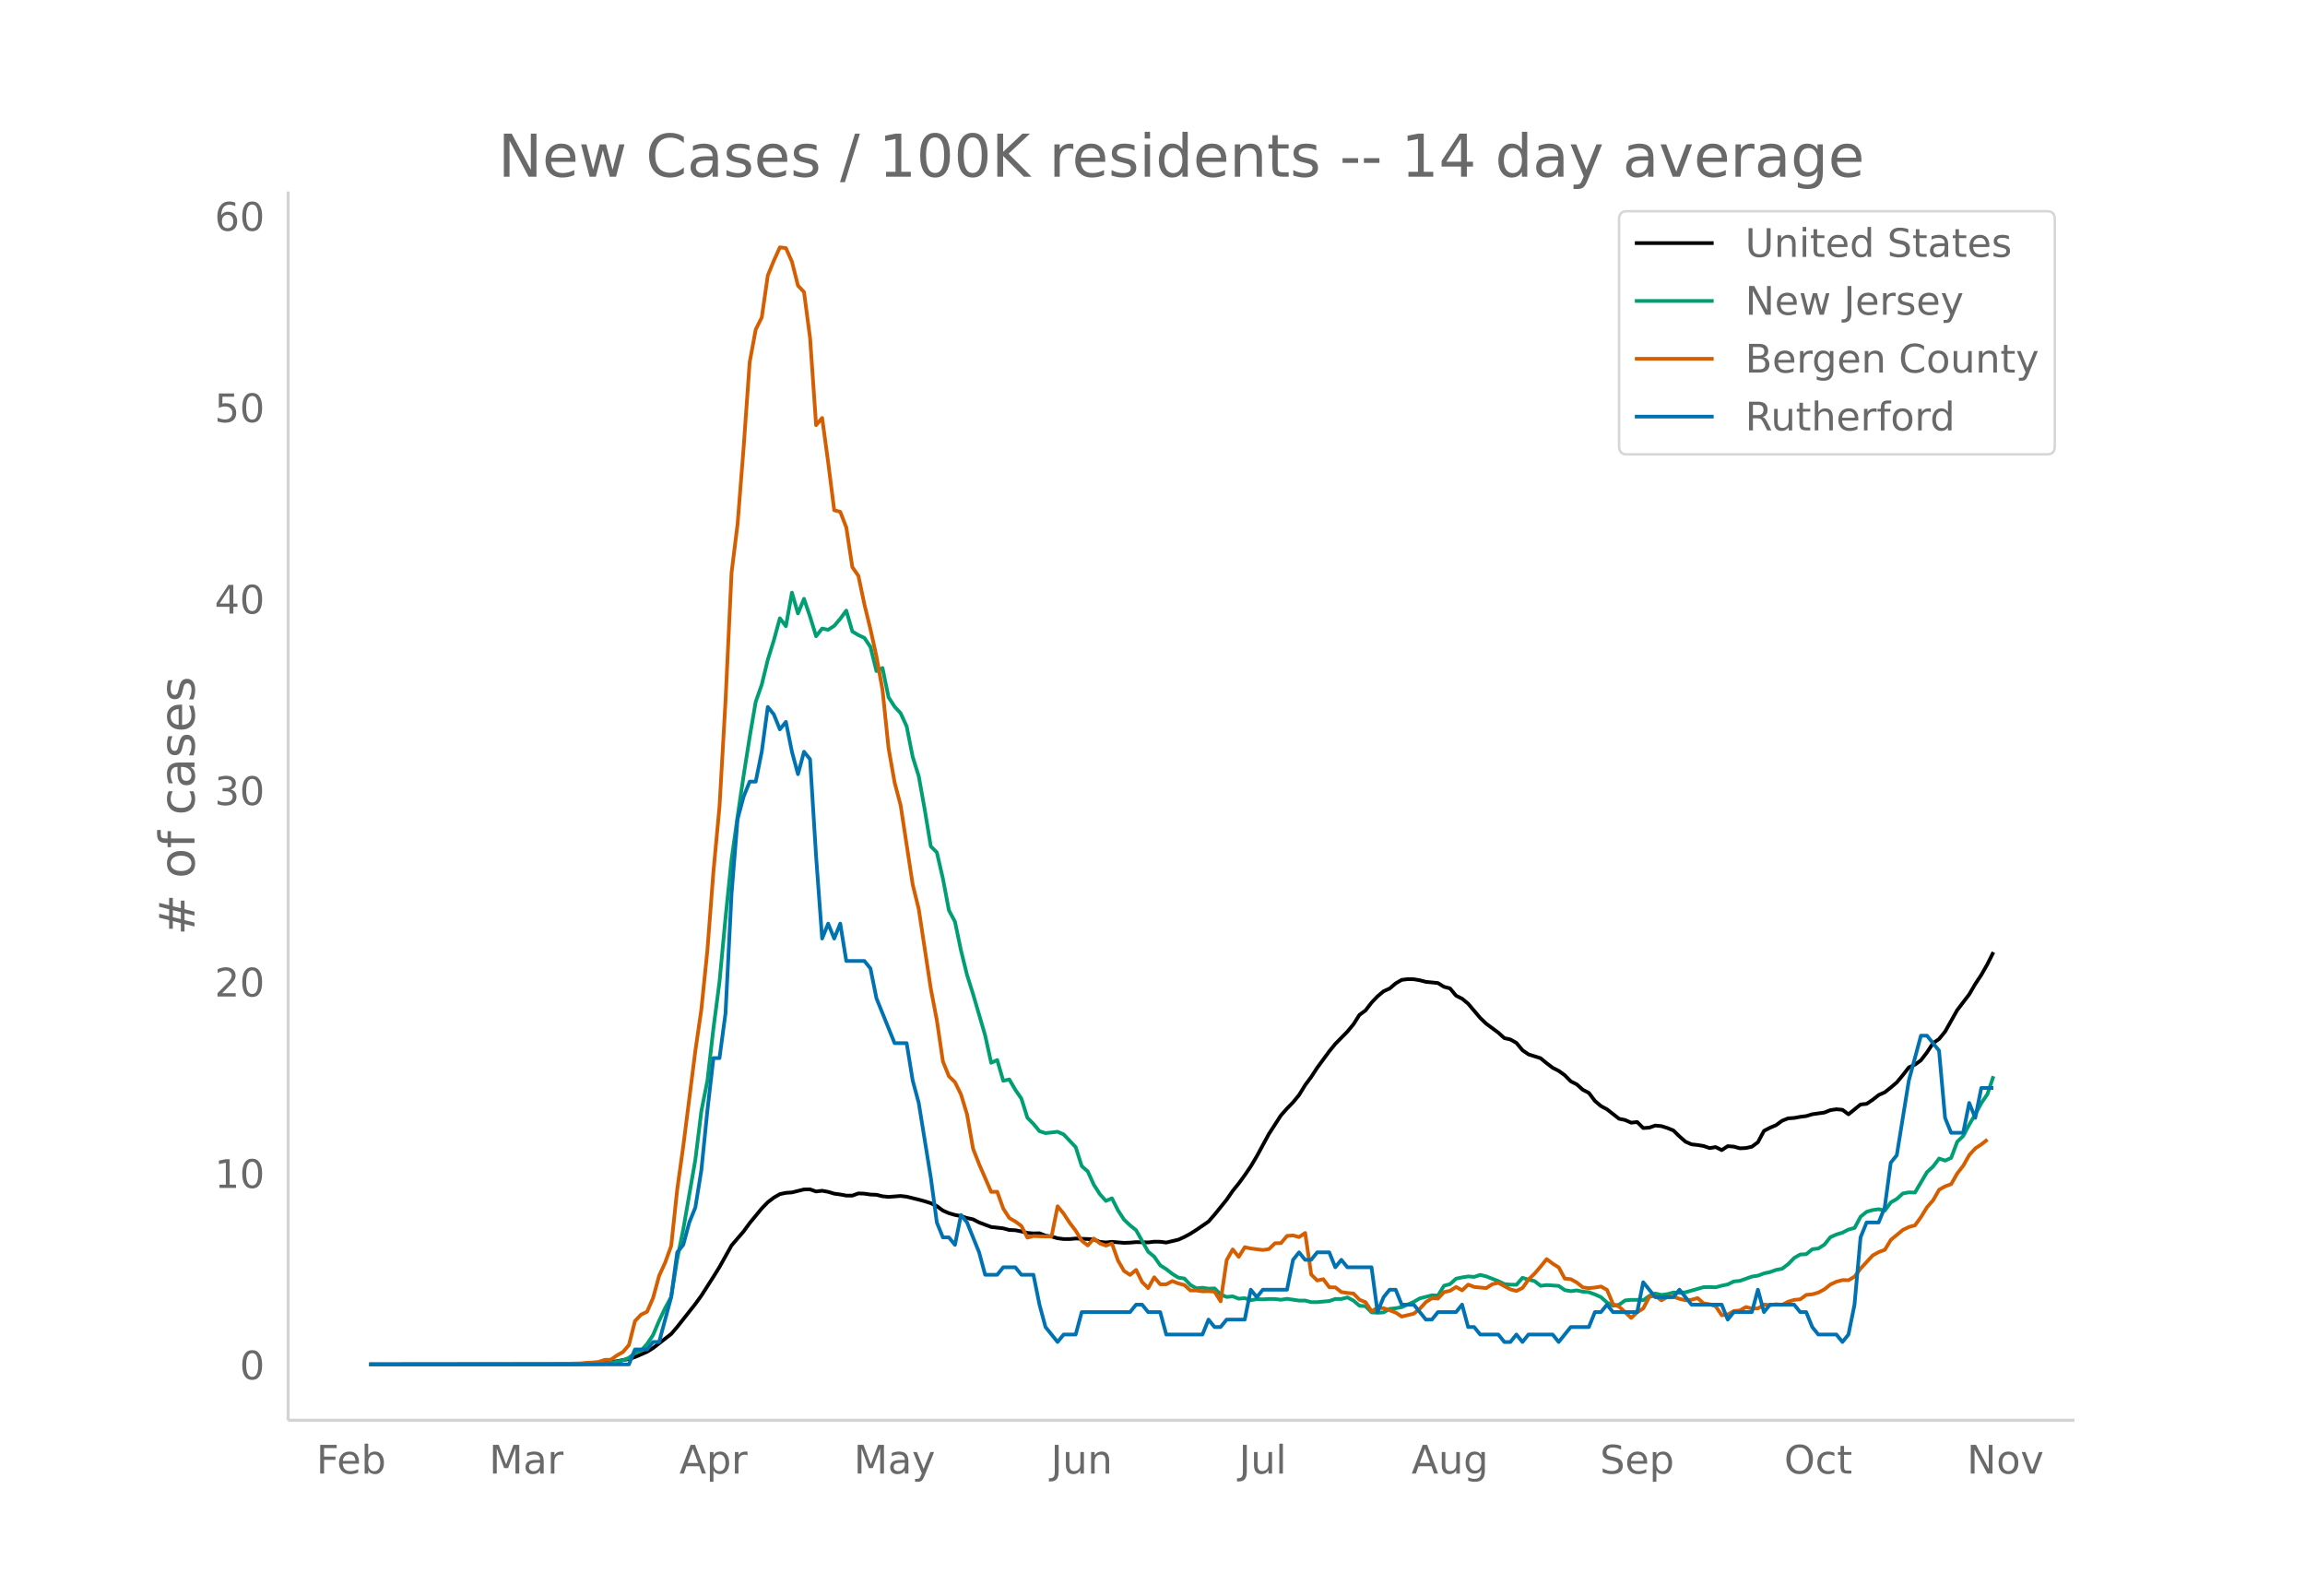 <svg height="864" viewBox="0 0 936 648" width="1248" xmlns="http://www.w3.org/2000/svg" xmlns:xlink="http://www.w3.org/1999/xlink"><defs><style>*{stroke-linecap:butt;stroke-linejoin:round}</style></defs><g id="figure_1"><path d="M0 648h936V0H0z" fill="#fff" id="patch_1"/><g id="axes_1"><path d="M117 576.72h725.4V77.76H117z" fill="none" id="patch_2"/><path clip-path="url(#p076327e8e0)" d="M149.973 554.04l75.996-.084 9.806-.179 4.903-.199 7.355-.544 2.451-.29 4.903-.914 2.452-.773 4.903-2.133 2.451-1.515 7.355-5.725 2.451-2.854 7.355-9.33 2.451-3.373 4.903-7.668 2.452-3.953 4.903-8.772 4.903-5.693 2.451-3.37 4.903-5.946 2.452-2.537 2.451-1.868 2.452-1.424 2.451-.519 2.452-.175 4.903-1.206 2.452-.04 2.451.868 2.452-.303 2.451.447 2.452.735 2.451.334 2.452.449 2.451.024 2.452-.902 2.451.096 2.452.362 2.451.094 2.452.608 2.451.253 4.903-.379 2.452.285 4.903 1.21 2.451.654 2.452.787 2.451 1.169 2.452 1.823 2.451 1.062 2.452.718 2.451.468 2.452.771 2.451.545 2.452 1.267 4.903 1.843 4.903.548 2.451.656 2.452.112 2.451.476 2.452.608 2.451.214 2.452-.068 2.451.97 2.452.35 2.451.708 2.452.32 2.451.012 2.452-.224 4.903.207 2.451.165 2.452 1.005 2.451.216 2.452-.245 4.903.41 2.451-.094 2.452-.207 4.903.12 2.451-.298 2.452.03 2.451.316 4.903-1.156 2.452-1.1 2.451-1.328 2.452-1.558 4.903-3.373 2.451-2.806 4.903-6.052 2.452-3.567 2.451-3.02 2.452-3.362 2.451-3.597 2.452-4.13 4.903-9.023 4.903-7.577 2.451-2.768 2.452-2.496 2.451-2.991 2.452-3.993 2.451-3.297 2.452-3.764 4.903-6.677 2.451-3.012 4.903-4.995 2.452-2.946 2.451-3.852 2.452-1.79 2.451-3.175 2.452-2.578 2.451-2.05 2.452-1.113 2.451-2.082 2.452-1.43 2.451-.3 2.452.044 2.451.418 2.452.637 4.903.484 2.451 1.528 2.452.65 2.451 2.944 2.452 1.239 2.451 2.026 4.903 5.783 2.452 2.353 4.903 3.62 2.451 2.227 2.452.555 2.451 1.381 2.452 2.969 2.451 1.697 4.903 1.553 2.452 2.018 2.451 1.867 2.452 1.255 2.451 1.758 2.452 2.488 2.452 1.247 2.451 2.19 2.452 1.264 2.451 3.259 2.452 2.09 2.451 1.32 4.903 3.836 2.452.506 2.451 1.092 2.452-.272 2.451 2.438 2.452-.155 2.451-.854 2.452.228 2.451.766 2.452 1.007 2.451 2.398 2.452 2.15 2.451 1.084 2.452.268 2.451.401 2.452.853 2.451-.415 2.452 1.232 2.451-1.598 2.452.179 2.451.69 2.452-.111 2.451-.543 2.452-1.827 2.451-4.6 2.452-1.27 2.451-1.044 2.452-1.795 2.451-.968 2.452-.169 2.451-.45 2.452-.309 2.451-.744 4.903-.688 2.452-.988 2.451-.353 2.452.226 2.451 1.823 4.903-3.99 2.452-.256 2.451-1.641 2.452-1.924 2.451-1.116 2.452-1.934 2.451-2.092 2.452-2.958 2.451-3.14 2.452-1.104 2.451-1.777 2.452-3.216 2.451-3.713 2.452-1.717 2.451-2.997 4.903-8.711 4.903-6.433 2.452-4.192 2.451-3.712 2.452-4.29 2.451-4.912h0" fill="none" stroke="#000" stroke-linecap="round" stroke-width="1.5" id="line2d_1"/><path clip-path="url(#p076327e8e0)" d="M149.973 554.04l85.802-.094 9.806-.219 2.452-.3 4.903-1.056 2.451-1 2.452-1.964 2.451-.925 2.452-2.713 2.451-3.657 2.452-5.783 2.451-5.17 2.452-4.49 2.451-15.429 2.452-12.06 4.903-28.213 2.451-19.818 2.452-12.323 2.451-21.25 2.452-18.88 2.451-25.988L297.063 349l2.451-17.467 2.452-16.599 2.451-15.598 2.452-14.342 2.451-6.977 2.452-10.077 2.451-7.903 2.452-8.983 2.451 3.226 2.452-13.63 2.452 8.46 2.451-5.952 2.452 7.22 2.451 7.978 2.452-3.126 2.451.5 2.452-1.594 2.451-2.857 2.452-3.339 2.451 8.465 2.452 1.476 2.451 1.15 2.452 3.65 2.451 9.829 2.452-1.263 2.451 11.872 2.452 3.826 2.451 2.663 2.452 5.34 2.451 12.378 2.452 7.858 2.451 13.635 2.452 14.873 2.451 2.426 2.452 10.603 2.451 12.929 2.452 4.607 2.451 11.69 2.452 9.947 2.451 7.778 4.903 16.754 2.452 11.141 2.451-1.125 2.452 8.44 2.451-.557 2.452 4.201 2.451 3.576 2.452 7.79 2.451 2.482 2.452 2.97 2.451.787 4.903-.562 2.452 1.075 4.903 5.176 2.451 7.703 2.452 2.169 2.451 5.395 2.452 3.82 2.451 2.757 2.452-1.075 2.451 4.87 2.452 3.782 2.451 2.332 2.452 1.963 4.903 8.74 2.451 2.02 2.452 3.507 2.451 1.569 2.452 1.9 2.451 1.538 2.452.363 2.451 2.607 2.452 1.369 2.451-.231 2.452.375 2.451-.125 2.452 2.45 2.451 1.038 2.452-.25 2.451.95 2.452-.206 2.451.825 2.452-.45 2.451.1 2.452-.15 2.451.019 2.452.294 2.451-.382 4.903.726 2.452-.02 2.451.645h2.452l4.903-.45 2.451-.838 2.452.013 2.451-.638 2.452 1.281 2.451 2.101 2.452.175 2.451 2.5 2.452.182 2.451-.162 2.452-1.426 2.451-.256 2.452-.438 4.903-2.175 2.451-1.407 4.903-1.238 2.452.119 2.451-4.001 2.452-.663 2.451-2.2 2.452-.526 2.451-.394 2.452.2 2.451-.825 2.452.613 4.903 1.913 2.451 1.194 2.452.244 2.451.05 2.452-2.826 2.451.75 2.452.57 2.451 1.925 2.452-.3 4.903.331 2.451 1.713 2.452.438 2.452-.32 2.451.538 2.452.207 2.451.887 2.452 1.113 2.451 2.182 2.452 1.326 2.451-.444 2.452-1.738 2.451-.232 2.452.007 2.451.15 2.452-1.738 2.451-.994 2.452.587 2.451-.331 2.452-.669 2.451.156 2.452-.237 7.354-2.082 2.452-.038 2.451.094 2.452-.663 2.451-.518 2.452-1.194 2.451-.238 4.903-1.738 2.452-.375 2.451-.932 2.452-.531 2.451-.875 2.452-.463 2.451-1.882 2.452-2.507 2.451-1.406 2.452-.125 2.451-2.026 2.452-.281 2.451-1.582 2.452-3.038 2.451-1.082 2.452-.744 2.451-1.269 2.452-.625 2.451-4.589 2.452-1.982 2.451-.712 2.452-.332 2.451.563 2.452-3.326 2.451-1.413 2.452-2.232 2.451-.437 2.452.08 4.903-8.314 2.451-2.244 2.452-3.264 2.451.85 2.452-1.125 2.451-6.533 2.452-2.363 2.451-4.67 2.452-4.12 2.451-4.551 2.452-3.62 2.451-7.29h0" fill="none" stroke="#009e73" stroke-linecap="round" stroke-width="1.5" id="line2d_2"/><path clip-path="url(#p076327e8e0)" d="M149.973 554.04l71.093-.06 14.71-.357 2.45-.238 2.452-.12 2.452-.238 2.451-.834 2.452-.06 2.451-1.727 2.452-1.37 2.451-2.859 2.452-9.71 2.451-2.62 2.452-1.191 2.451-5.6 2.452-8.994 2.451-5.361 2.452-6.79 2.451-22.934 2.452-17.572 4.903-38.659 2.451-16.917 2.452-24.065 2.451-31.927 2.452-26.27 2.451-43.007 2.452-52.06 2.451-19.777 2.452-31.153 2.451-34.49 2.452-13.283 2.451-4.884 2.452-17.036 2.451-6.016 2.452-5.421 2.451.298 2.452 5.54 2.452 9.709 2.451 2.62 2.452 18.645 2.451 35.383 2.452-2.919 2.451 18.049 2.452 19.418 2.451.656 2.452 6.314 2.451 16.142 2.452 3.515 2.451 11.615 2.452 10.067 2.451 11.139 2.452 13.522 2.451 23.648 2.452 13.938 2.451 9.293 4.903 32.166 2.452 9.947 4.903 32.404 2.451 12.748 2.452 16.678 2.451 6.076 2.452 2.383 2.451 5.003 2.452 8.101 2.451 13.939 2.452 6.255 4.903 11.258 2.451-.06 2.452 6.85 2.451 3.812 2.452 1.43 2.451 1.787 2.452 4.765 2.451-.655 4.903.179 2.452-.06 2.451-12.21 2.452 2.977 2.451 3.753 2.452 3.217 2.451 4.05 2.452 1.906 2.451-2.8 2.452 1.967 2.451.893 2.452-.834 2.451 6.91 2.452 4.229 2.451 1.608 2.452-2.025 2.451 4.944 2.452 2.442 2.451-4.408 2.452 2.86h2.451l2.452-1.31 2.451.952 2.452.655 2.451 2.204h2.452l2.451.358 2.452-.06 2.451.179 2.452 3.931 2.451-16.738 2.452-4.348 2.451 3.038 2.452-3.932 2.451.536 4.903.596 2.452-.357 2.451-2.383 2.452-.06 2.451-2.918 2.452-.18 2.451.656 2.452-1.668 2.451 16.858 2.452 2.442 2.451-.536 2.452 3.276 2.451.06 2.452 1.906 2.451.357 2.452.238 2.451 2.502 2.452 1.013 2.451 3.693 2.452-1.43 2.451.179 2.452.834 2.451.953 2.452 1.608 4.903-1.191 2.451-2.025 2.452-2.68 2.451-1.55 2.452.12 2.451-2.621 2.452-.536 2.451-1.55 2.452 1.37 2.451-2.322 2.452.953 4.903.476 2.451-1.608 2.452-.536 4.903 2.68 2.451.596 2.452-1.191 2.451-3.455 2.452-2.383 2.451-2.859 2.452-3.038 2.451 1.847 2.452 1.548 2.451 4.528 2.452.238 2.452 1.37 2.451 1.966 2.452.297 2.451-.238 2.452-.417 2.451 1.37 2.452 5.838 2.451.953 4.903 4.586 2.452-2.323 2.451-1.548 2.452-4.706 2.451-.417 2.452 1.846 2.451-1.37 2.452-.119 2.451.894 2.452.595 2.451-.238 2.452-.655 2.451 2.144 2.452.358 2.451.834 2.452 3.633 2.451-.298 2.452-1.43 2.451-.238 2.452-1.37 2.451.596 2.452-.06 2.451-1.548 2.452.238 2.451-.357 2.452.238 2.451-1.31 2.452-.715 2.451-.239 2.452-1.787 2.451-.238 2.452-.715 2.451-1.31 2.452-1.966 2.451-1.132 2.452-.655 2.451.06 2.452-1.49 2.451-3.276 4.903-5.301 2.452-1.37 2.451-.894 2.452-4.05 4.903-4.05 2.451-1.192 2.452-.655 2.451-3.395 2.452-3.991 2.451-2.8 2.452-4.289 2.451-1.37 2.452-.893 2.451-4.349 2.452-3.157 2.451-4.348 2.452-2.68 2.451-1.609 2.452-1.966h0" fill="none" stroke="#d55e00" stroke-linecap="round" stroke-width="1.5" id="line2d_3"/><path clip-path="url(#p076327e8e0)" d="M149.973 554.04h105.414l2.452-6.068h4.903l2.451-3.033h2.452l4.903-18.203 2.451-18.203 2.452-3.034 2.451-9.102 2.452-6.067 2.451-15.17 2.452-24.27 2.451-21.237h2.452l2.451-18.203 2.452-48.541 2.451-30.338 2.452-9.102 2.451-6.068h2.452l2.451-12.135 2.452-18.203 2.451 3.034 2.452 6.068 2.451-3.034 2.452 12.135 2.452 9.102 2.451-9.102 2.452 3.034 2.451 39.44 2.452 33.372 2.451-6.068 2.452 6.068 2.451-6.068 2.452 15.17h7.354l2.452 3.033 2.451 12.135 7.355 18.203h4.903l2.451 15.17 2.452 9.101 4.903 30.338 2.451 18.203 2.452 6.068h2.451l2.452 3.034 2.451-12.136 2.452 3.034 4.903 12.136 2.451 9.101h4.903l2.452-3.034h4.903l2.451 3.034h4.903l2.452 12.135 2.451 9.102 4.903 6.068 2.452-3.034h4.903l2.451-9.102h19.612l2.452-3.034h2.451l2.452 3.034h4.903l2.451 9.102h14.71l2.45-6.068 2.452 3.034h2.452l2.451-3.034h7.355l2.451-12.135 2.452 3.034 2.451-3.034h9.806l2.452-12.136 2.451-3.033 2.452 3.033h2.451l2.452-3.033h4.903l2.451 6.067 2.452-3.034 2.451 3.034h9.806l2.452 18.203 2.451-6.067 2.452-3.034h2.451l2.452 6.067h4.903l4.903 6.068h2.451l2.452-3.034h7.354l2.452-3.034 2.451 9.102h2.452l2.451 3.034h7.355l2.451 3.034h2.452l2.451-3.034 2.452 3.034 2.451-3.034h9.806l2.452 3.034 4.903-6.068h7.355l2.451-6.068h2.452l2.451-3.034 2.452 3.034h9.806l2.451-12.135 4.903 6.068h7.355l2.451-3.034 4.903 6.067h12.258l2.451 6.068 2.452-3.034h7.354l2.452-9.101 2.451 9.101 2.452-3.034h9.806l2.451 3.034h2.452l2.451 6.068 2.452 3.034h7.354l2.452 3.034 2.451-3.034 2.452-12.136 2.451-27.304 2.452-6.068h4.903l2.451-6.067 2.452-18.203 2.451-3.034 4.903-30.338 4.903-18.203h2.452l4.903 6.067 2.451 27.305 2.452 6.067h4.903l2.451-12.135 2.452 6.068 2.451-12.136h4.903" fill="none" stroke="#0072b2" stroke-linecap="round" stroke-width="1.5" id="line2d_4"/><path d="M117 576.72V77.76" fill="none" stroke="#d3d3d3" stroke-linecap="square" stroke-width="1.25" id="patch_3"/><path d="M117 576.72h725.4" fill="none" stroke="#d3d3d3" stroke-linecap="square" stroke-width="1.25" id="patch_4"/><g id="matplotlib.axis_1"><g id="xtick_1"><g transform="matrix(.16 0 0 -.16 128.456 598.378)" fill="#696969" id="text_1"><defs><path d="M9.813 72.906h41.89v-8.312H19.672V43.109h28.906v-8.297H19.672V0h-9.86z" id="DejaVuSans-70"/><path d="M56.203 29.594v-4.39H14.891q.593-9.282 5.593-14.142 5-4.859 13.938-4.859 5.172 0 10.031 1.266 4.86 1.265 9.656 3.812v-8.5Q49.266.734 44.187-.344 39.11-1.422 33.892-1.422q-13.094 0-20.735 7.61-7.64 7.625-7.64 20.625 0 13.421 7.25 21.296Q20.016 56 32.328 56q11.031 0 17.453-7.11 6.422-7.093 6.422-19.296zm-8.984 2.64q-.094 7.36-4.125 11.75-4.032 4.407-10.672 4.407-7.516 0-12.031-4.25-4.516-4.25-5.203-11.97z" id="DejaVuSans-101"/><path d="M48.688 27.297q0 9.906-4.079 15.547-4.078 5.64-11.203 5.64-7.14 0-11.218-5.64-4.079-5.64-4.079-15.547 0-9.906 4.078-15.547 4.079-5.64 11.22-5.64 7.124 0 11.202 5.64t4.078 15.547zM18.108 46.39q2.844 4.875 7.157 7.234Q29.594 56 35.594 56q9.968 0 16.187-7.906 6.235-7.907 6.235-20.797T51.78 6.484q-6.218-7.906-16.187-7.906-6 0-10.328 2.375-4.313 2.375-7.157 7.25V0H9.08v75.984h9.03z" id="DejaVuSans-98"/></defs><use xlink:href="#DejaVuSans-70"/><use x="52.02" xlink:href="#DejaVuSans-101"/><use x="113.543" xlink:href="#DejaVuSans-98"/></g></g><g id="xtick_2"><g transform="matrix(.16 0 0 -.16 198.618 598.378)" fill="#696969" id="text_2"><defs><path d="M9.813 72.906h14.703l18.593-49.61 18.703 49.61h14.704V0H66.89v64.016l-18.797-50h-9.907l-18.796 50V0H9.813z" id="DejaVuSans-77"/><path d="M34.281 27.484q-10.89 0-15.093-2.484-4.204-2.484-4.204-8.5 0-4.781 3.157-7.594 3.156-2.797 8.562-2.797 7.485 0 12 5.297 4.516 5.297 4.516 14.078v2zm17.922 3.72V0H43.22v8.297Q40.14 3.328 35.547.953q-4.594-2.375-11.234-2.375-8.391 0-13.36 4.719Q6 8.016 6 15.922q0 9.219 6.172 13.906 6.187 4.688 18.437 4.688h12.61v.89q0 6.203-4.078 9.594-4.078 3.39-11.453 3.39-4.688 0-9.141-1.124-4.438-1.125-8.531-3.375v8.312q4.921 1.906 9.562 2.844 4.64.953 9.031.953 11.875 0 17.735-6.156 5.86-6.14 5.86-18.64z" id="DejaVuSans-97"/><path d="M41.11 46.297q-1.516.875-3.297 1.281Q36.03 48 33.89 48q-7.625 0-11.703-4.953-4.079-4.953-4.079-14.234V0H9.08v54.688h9.03v-8.5q2.844 4.984 7.375 7.39Q30.031 56 36.531 56q.922 0 2.047-.125 1.125-.11 2.484-.36z" id="DejaVuSans-114"/></defs><use xlink:href="#DejaVuSans-77"/><use x="86.279" xlink:href="#DejaVuSans-97"/><use x="147.559" xlink:href="#DejaVuSans-114"/></g></g><g id="xtick_3"><g transform="matrix(.16 0 0 -.16 275.868 598.378)" fill="#696969" id="text_3"><defs><path d="M34.188 63.188L20.797 26.906h26.812zm-5.579 9.718h11.188L67.578 0h-10.25l-6.64 18.703h-32.86L11.188 0H.78z" id="DejaVuSans-65"/><path d="M18.11 8.203v-29H9.077v75.484h9.031v-8.296q2.844 4.875 7.157 7.234Q29.594 56 35.594 56q9.968 0 16.187-7.906 6.235-7.907 6.235-20.797T51.78 6.484q-6.218-7.906-16.187-7.906-6 0-10.328 2.375-4.313 2.375-7.157 7.25zm30.578 19.094q0 9.906-4.079 15.547-4.078 5.64-11.203 5.64-7.14 0-11.218-5.64-4.079-5.64-4.079-15.547 0-9.906 4.078-15.547 4.079-5.64 11.22-5.64 7.124 0 11.202 5.64t4.078 15.547z" id="DejaVuSans-112"/></defs><use xlink:href="#DejaVuSans-65"/><use x="68.408" xlink:href="#DejaVuSans-112"/><use x="131.885" xlink:href="#DejaVuSans-114"/></g></g><g id="xtick_4"><g transform="matrix(.16 0 0 -.16 346.714 598.378)" fill="#696969" id="text_4"><defs><path d="M32.172-5.078q-3.797-9.766-7.422-12.735-3.61-2.984-9.656-2.984H7.906v7.516h5.282q3.703 0 5.75 1.765Q21-9.766 23.483-3.219l1.61 4.094-22.11 53.813H12.5l17.094-42.766 17.093 42.766h9.516z" id="DejaVuSans-121"/></defs><use xlink:href="#DejaVuSans-77"/><use x="86.279" xlink:href="#DejaVuSans-97"/><use x="147.559" xlink:href="#DejaVuSans-121"/></g></g><g id="xtick_5"><g transform="matrix(.16 0 0 -.16 426.75 598.378)" fill="#696969" id="text_5"><defs><path d="M9.813 72.906h9.859V5.078q0-13.187-5-19.14-5-5.954-16.094-5.954h-3.75v8.297h3.078q6.531 0 9.219 3.672Q9.813-4.39 9.813 5.078z" id="DejaVuSans-74"/><path d="M8.5 21.578v33.11h8.984V21.922q0-7.766 3.016-11.656 3.031-3.875 9.094-3.875 7.265 0 11.484 4.64 4.234 4.64 4.234 12.656v31h8.985V0h-8.984v8.406Q42.047 3.422 37.718 1q-4.313-2.422-10.032-2.422-9.421 0-14.312 5.86Q8.5 10.296 8.5 21.578zM31.11 56z" id="DejaVuSans-117"/><path d="M54.89 33.016V0h-8.984v32.719q0 7.765-3.031 11.61-3.031 3.858-9.078 3.858-7.281 0-11.484-4.64-4.204-4.625-4.204-12.64V0H9.08v54.688h9.03v-8.5q3.235 4.937 7.594 7.374Q30.078 56 35.797 56q9.422 0 14.25-5.828 4.844-5.828 4.844-17.156z" id="DejaVuSans-110"/></defs><use xlink:href="#DejaVuSans-74"/><use x="29.492" xlink:href="#DejaVuSans-117"/><use x="92.871" xlink:href="#DejaVuSans-110"/></g></g><g id="xtick_6"><g transform="matrix(.16 0 0 -.16 503.143 598.378)" fill="#696969" id="text_6"><defs><path d="M9.422 75.984h8.984V0H9.422z" id="DejaVuSans-108"/></defs><use xlink:href="#DejaVuSans-74"/><use x="29.492" xlink:href="#DejaVuSans-117"/><use x="92.871" xlink:href="#DejaVuSans-108"/></g></g><g id="xtick_7"><g transform="matrix(.16 0 0 -.16 573.17 598.378)" fill="#696969" id="text_7"><defs><path d="M45.406 27.984q0 9.766-4.031 15.125-4.016 5.375-11.297 5.375-7.219 0-11.25-5.375-4.031-5.359-4.031-15.125 0-9.718 4.031-15.093t11.25-5.375q7.281 0 11.297 5.375 4.031 5.375 4.031 15.093zm8.985-21.203q0-13.953-6.203-20.765Q42-20.797 29.203-20.797q-4.734 0-8.937.703-4.203.703-8.157 2.172v8.735q3.954-2.141 7.813-3.157 3.86-1.031 7.86-1.031 8.843 0 13.234 4.61 4.39 4.609 4.39 13.937v4.453q-2.781-4.844-7.125-7.234Q33.938 0 27.875 0 17.828 0 11.672 7.656q-6.156 7.672-6.156 20.328 0 12.688 6.156 20.344Q17.828 56 27.875 56q6.063 0 10.406-2.39 4.344-2.391 7.125-7.22v8.297h8.985z" id="DejaVuSans-103"/></defs><use xlink:href="#DejaVuSans-65"/><use x="68.408" xlink:href="#DejaVuSans-117"/><use x="131.787" xlink:href="#DejaVuSans-103"/></g></g><g id="xtick_8"><g transform="matrix(.16 0 0 -.16 649.709 598.378)" fill="#696969" id="text_8"><defs><path d="M53.516 70.516V60.89q-5.61 2.687-10.594 4-4.984 1.328-9.625 1.328-8.047 0-12.422-3.125t-4.375-8.89q0-4.845 2.906-7.313 2.907-2.453 11.016-3.97l5.953-1.218q11.031-2.11 16.281-7.406 5.25-5.297 5.25-14.172 0-10.61-7.11-16.078-7.093-5.469-20.812-5.469-5.172 0-11.015 1.172Q13.14.922 6.89 3.219v10.156q6-3.36 11.765-5.078 5.766-1.703 11.328-1.703 8.438 0 13.032 3.312 4.593 3.328 4.593 9.485 0 5.359-3.297 8.39-3.296 3.032-10.812 4.547L27.484 33.5q-11.03 2.188-15.968 6.875-4.922 4.688-4.922 13.047 0 9.672 6.812 15.234 6.813 5.563 18.766 5.563 5.14 0 10.453-.938 5.328-.922 10.89-2.765z" id="DejaVuSans-83"/></defs><use xlink:href="#DejaVuSans-83"/><use x="63.477" xlink:href="#DejaVuSans-101"/><use x="125" xlink:href="#DejaVuSans-112"/></g></g><g id="xtick_9"><g transform="matrix(.16 0 0 -.16 724.501 598.378)" fill="#696969" id="text_9"><defs><path d="M39.406 66.219q-10.75 0-17.078-8.016-6.312-8-6.312-21.828 0-13.766 6.312-21.781 6.328-8 17.078-8 10.735 0 17.016 8 6.281 8.015 6.281 21.781 0 13.828-6.281 21.828-6.281 8.016-17.016 8.016zm0 8q15.328 0 24.5-10.281 9.188-10.282 9.188-27.563 0-17.234-9.188-27.516-9.172-10.28-24.5-10.28-15.375 0-24.593 10.25-9.204 10.265-9.204 27.546t9.204 27.563q9.218 10.28 24.593 10.28z" id="DejaVuSans-79"/><path d="M48.781 52.594v-8.407q-3.812 2.11-7.64 3.157-3.828 1.047-7.735 1.047-8.75 0-13.593-5.547-4.829-5.532-4.829-15.547 0-10.016 4.829-15.563 4.843-5.53 13.593-5.53 3.907 0 7.735 1.046 3.828 1.047 7.64 3.156V2.094Q45.016.344 40.984-.531q-4.015-.89-8.562-.89-12.36 0-19.64 7.765-7.266 7.765-7.266 20.953 0 13.375 7.343 21.031Q20.22 56 33.016 56q4.14 0 8.093-.86 3.953-.843 7.672-2.546z" id="DejaVuSans-99"/><path d="M18.313 70.219V54.688h18.5v-6.985h-18.5V18.016q0-6.688 1.828-8.594 1.828-1.906 7.453-1.906h9.218V0h-9.218q-10.407 0-14.36 3.875-3.953 3.89-3.953 14.14v29.688H2.687v6.984h6.594V70.22z" id="DejaVuSans-116"/></defs><use xlink:href="#DejaVuSans-79"/><use x="78.711" xlink:href="#DejaVuSans-99"/><use x="133.691" xlink:href="#DejaVuSans-116"/></g></g><g id="xtick_10"><g transform="matrix(.16 0 0 -.16 798.715 598.378)" fill="#696969" id="text_10"><defs><path d="M9.813 72.906h13.28l32.329-60.984v60.984h9.562V0h-13.28L19.39 60.984V0H9.813z" id="DejaVuSans-78"/><path d="M30.61 48.39q-7.22 0-11.422-5.64-4.204-5.64-4.204-15.453 0-9.813 4.172-15.453 4.188-5.64 11.453-5.64 7.188 0 11.375 5.655 4.203 5.672 4.203 15.438 0 9.719-4.203 15.406-4.187 5.688-11.375 5.688zm0 7.61q11.718 0 18.406-7.625 6.703-7.61 6.703-21.078 0-13.422-6.703-21.078-6.688-7.64-18.407-7.64-11.765 0-18.437 7.64-6.656 7.656-6.656 21.078 0 13.469 6.656 21.078Q18.844 56 30.609 56z" id="DejaVuSans-111"/><path d="M2.984 54.688H12.5L29.594 8.797l17.093 45.89h9.516L35.687 0H23.485z" id="DejaVuSans-118"/></defs><use xlink:href="#DejaVuSans-78"/><use x="74.805" xlink:href="#DejaVuSans-111"/><use x="135.986" xlink:href="#DejaVuSans-118"/></g></g></g><g id="matplotlib.axis_2"><g id="ytick_1"><g transform="matrix(.16 0 0 -.16 97.32 560.119)" fill="#696969" id="text_11"><defs><path d="M31.781 66.406q-7.61 0-11.453-7.5Q16.5 51.422 16.5 36.375q0-14.984 3.828-22.484 3.844-7.5 11.453-7.5 7.672 0 11.5 7.5 3.844 7.5 3.844 22.484 0 15.047-3.844 22.531-3.828 7.5-11.5 7.5zm0 7.813q12.266 0 18.735-9.703 6.468-9.688 6.468-28.141 0-18.406-6.468-28.11-6.47-9.687-18.735-9.687-12.25 0-18.718 9.688-6.47 9.703-6.47 28.109 0 18.453 6.47 28.14Q19.53 74.22 31.78 74.22z" id="DejaVuSans-48"/></defs><use xlink:href="#DejaVuSans-48"/></g></g><g id="ytick_2"><g transform="matrix(.16 0 0 -.16 87.14 482.38)" fill="#696969" id="text_12"><defs><path d="M12.406 8.297h16.11v55.625l-17.532-3.516v8.985l17.438 3.515h9.86V8.296H54.39V0H12.406z" id="DejaVuSans-49"/></defs><use xlink:href="#DejaVuSans-49"/><use x="63.623" xlink:href="#DejaVuSans-48"/></g></g><g id="ytick_3"><g transform="matrix(.16 0 0 -.16 87.14 404.64)" fill="#696969" id="text_13"><defs><path d="M19.188 8.297h34.421V0H7.33v8.297q5.609 5.812 15.296 15.594 9.703 9.797 12.188 12.64 4.734 5.313 6.609 9 1.89 3.688 1.89 7.25 0 5.813-4.078 9.469-4.078 3.672-10.625 3.672-4.64 0-9.797-1.61-5.14-1.609-11-4.89v9.969Q13.767 71.78 18.938 73q5.188 1.219 9.485 1.219 11.328 0 18.062-5.672 6.735-5.656 6.735-15.125 0-4.5-1.688-8.531-1.672-4.016-6.125-9.485-1.218-1.422-7.765-8.187-6.532-6.766-18.453-18.922z" id="DejaVuSans-50"/></defs><use xlink:href="#DejaVuSans-50"/><use x="63.623" xlink:href="#DejaVuSans-48"/></g></g><g id="ytick_4"><g transform="matrix(.16 0 0 -.16 87.14 326.9)" fill="#696969" id="text_14"><defs><path d="M40.578 39.313Q47.656 37.797 51.625 33q3.984-4.781 3.984-11.813 0-10.78-7.422-16.703-7.421-5.906-21.093-5.906-4.578 0-9.438.906-4.86.907-10.031 2.72v9.515q4.094-2.39 8.969-3.61 4.89-1.218 10.218-1.218 9.266 0 14.125 3.656 4.86 3.656 4.86 10.64 0 6.454-4.516 10.079-4.515 3.64-12.562 3.64h-8.5v8.11h8.89q7.266 0 11.125 2.906 3.86 2.906 3.86 8.375 0 5.61-3.985 8.61-3.968 3.015-11.39 3.015-4.063 0-8.703-.89-4.641-.876-10.203-2.72v8.782q5.624 1.562 10.53 2.344 4.907.78 9.25.78 11.235 0 17.766-5.109 6.547-5.093 6.547-13.78 0-6.063-3.468-10.235-3.47-4.172-9.86-5.782z" id="DejaVuSans-51"/></defs><use xlink:href="#DejaVuSans-51"/><use x="63.623" xlink:href="#DejaVuSans-48"/></g></g><g id="ytick_5"><g transform="matrix(.16 0 0 -.16 87.14 249.161)" fill="#696969" id="text_15"><defs><path d="M37.797 64.313L12.89 25.39h24.906zm-2.594 8.593H47.61V25.391h10.407v-8.203H47.609V0h-9.812v17.188H4.89v9.515z" id="DejaVuSans-52"/></defs><use xlink:href="#DejaVuSans-52"/><use x="63.623" xlink:href="#DejaVuSans-48"/></g></g><g id="ytick_6"><g transform="matrix(.16 0 0 -.16 87.14 171.422)" fill="#696969" id="text_16"><defs><path d="M10.797 72.906h38.719v-8.312H19.828v-17.86q2.14.735 4.281 1.094 2.157.36 4.313.36 12.203 0 19.328-6.688 7.14-6.688 7.14-18.11 0-11.765-7.328-18.296-7.328-6.516-20.656-6.516-4.593 0-9.36.781-4.75.782-9.827 2.344v9.922q4.39-2.39 9.078-3.563 4.687-1.171 9.906-1.171 8.453 0 13.375 4.437 4.938 4.438 4.938 12.063 0 7.609-4.938 12.047-4.922 4.453-13.375 4.453-3.953 0-7.89-.875-3.922-.875-8.016-2.735z" id="DejaVuSans-53"/></defs><use xlink:href="#DejaVuSans-53"/><use x="63.623" xlink:href="#DejaVuSans-48"/></g></g><g id="ytick_7"><g transform="matrix(.16 0 0 -.16 87.14 93.682)" fill="#696969" id="text_17"><defs><path d="M33.016 40.375q-6.641 0-10.532-4.547-3.875-4.531-3.875-12.437 0-7.86 3.875-12.438 3.891-4.562 10.532-4.562 6.64 0 10.515 4.562 3.875 4.578 3.875 12.438 0 7.906-3.875 12.437-3.875 4.547-10.515 4.547zm19.578 30.922v-8.984q-3.719 1.75-7.5 2.671-3.782.938-7.5.938-9.766 0-14.922-6.594-5.14-6.594-5.875-19.922 2.875 4.25 7.219 6.516 4.359 2.266 9.578 2.266 10.984 0 17.36-6.672 6.374-6.657 6.374-18.125 0-11.235-6.64-18.032-6.641-6.78-17.672-6.78-12.657 0-19.344 9.687-6.688 9.703-6.688 28.109 0 17.281 8.204 27.563 8.203 10.28 22.015 10.28 3.719 0 7.5-.734t7.89-2.187z" id="DejaVuSans-54"/></defs><use xlink:href="#DejaVuSans-54"/><use x="63.623" xlink:href="#DejaVuSans-48"/></g></g><g transform="matrix(0 -.2 -.2 0 78.98 379.813)" fill="#696969" id="text_18"><defs><path d="M51.125 44H36.922l-4.11-16.313h14.313zm-7.328 27.781l-5.078-20.265h14.265L58.11 71.78h7.813L60.89 51.516h15.234V44h-17.14l-4-16.313h15.53V20.22H53.079L48 0h-7.813l5.032 20.219H30.906L25.875 0h-7.86l5.079 20.219H7.719v7.468h17.187L29 44H13.281v7.516h17.625l4.985 20.265z" id="DejaVuSans-35"/><path d="M37.11 75.984V68.5h-8.594q-4.828 0-6.72-1.953-1.874-1.953-1.874-7.031v-4.828h14.797v-6.985H19.922V0H10.89v47.703H2.297v6.984h8.594V58.5q0 9.125 4.25 13.297 4.25 4.187 13.468 4.187z" id="DejaVuSans-102"/><path d="M44.281 53.078v-8.5q-3.797 1.953-7.906 2.922-4.094.984-8.5.984-6.688 0-10.031-2.047-3.344-2.046-3.344-6.156 0-3.125 2.39-4.906 2.391-1.781 9.626-3.39l3.078-.688q9.562-2.047 13.593-5.781 4.032-3.735 4.032-10.422 0-7.625-6.032-12.078-6.03-4.438-16.578-4.438-4.39 0-9.156.86Q10.688.296 5.422 2v9.281q4.984-2.594 9.812-3.89 4.829-1.282 9.579-1.282 6.343 0 9.75 2.172 3.421 2.172 3.421 6.125 0 3.656-2.468 5.61-2.453 1.953-10.813 3.765l-3.125.735q-8.344 1.75-12.062 5.39-3.704 3.64-3.704 9.985 0 7.718 5.47 11.906Q16.75 56 26.811 56q4.97 0 9.36-.734 4.406-.72 8.11-2.188z" id="DejaVuSans-115"/></defs><use xlink:href="#DejaVuSans-35"/><use x="83.789" xlink:href="#DejaVuSans-32"/><use x="115.576" xlink:href="#DejaVuSans-111"/><use x="176.758" xlink:href="#DejaVuSans-102"/><use x="211.963" xlink:href="#DejaVuSans-32"/><use x="243.75" xlink:href="#DejaVuSans-99"/><use x="298.73" xlink:href="#DejaVuSans-97"/><use x="360.01" xlink:href="#DejaVuSans-115"/><use x="412.109" xlink:href="#DejaVuSans-101"/><use x="473.633" xlink:href="#DejaVuSans-115"/></g></g><g transform="matrix(.24 0 0 -.24 202.252 71.76)" fill="#696969" id="text_19"><defs><path d="M4.203 54.688h8.985l11.234-42.672 11.172 42.672h10.593l11.235-42.672 11.187 42.672h8.985L63.28 0H52.688L40.922 44.828 29.109 0H18.5z" id="DejaVuSans-119"/><path d="M64.406 67.281v-10.39q-4.984 4.64-10.625 6.922-5.64 2.296-11.984 2.296-12.5 0-19.14-7.64-6.641-7.64-6.641-22.094 0-14.406 6.64-22.047 6.64-7.64 19.14-7.64 6.345 0 11.985 2.296 5.64 2.297 10.625 6.938V5.609Q59.234 2.094 53.437.33q-5.78-1.75-12.218-1.75-16.563 0-26.094 10.124-9.516 10.14-9.516 27.672 0 17.578 9.516 27.703 9.531 10.14 26.094 10.14 6.531 0 12.312-1.734 5.797-1.734 10.875-5.203z" id="DejaVuSans-67"/><path d="M25.39 72.906h8.297L8.297-9.28H0z" id="DejaVuSans-47"/><path d="M9.813 72.906h9.859V42.094L52.39 72.906h12.703L28.906 38.922 67.672 0H54.688L19.672 35.11V0h-9.86z" id="DejaVuSans-75"/><path d="M9.422 54.688h8.984V0H9.422zm0 21.296h8.984v-11.39H9.422z" id="DejaVuSans-105"/><path d="M45.406 46.39v29.594h8.985V0h-8.985v8.203Q42.578 3.328 38.25.953q-4.313-2.375-10.375-2.375-9.906 0-16.14 7.906-6.22 7.922-6.22 20.813 0 12.89 6.22 20.797Q17.968 56 27.874 56q6.063 0 10.375-2.375 4.328-2.36 7.156-7.234zm-30.61-19.093q0-9.906 4.079-15.547 4.078-5.64 11.203-5.64 7.125 0 11.219 5.64 4.11 5.64 4.11 15.547 0 9.906-4.11 15.547-4.094 5.64-11.219 5.64-7.125 0-11.203-5.64-4.078-5.64-4.078-15.547z" id="DejaVuSans-100"/><path d="M4.89 31.39h26.313v-8H4.891z" id="DejaVuSans-45"/></defs><use xlink:href="#DejaVuSans-78"/><use x="74.805" xlink:href="#DejaVuSans-101"/><use x="136.328" xlink:href="#DejaVuSans-119"/><use x="218.115" xlink:href="#DejaVuSans-32"/><use x="249.902" xlink:href="#DejaVuSans-67"/><use x="319.727" xlink:href="#DejaVuSans-97"/><use x="381.006" xlink:href="#DejaVuSans-115"/><use x="433.105" xlink:href="#DejaVuSans-101"/><use x="494.629" xlink:href="#DejaVuSans-115"/><use x="546.729" xlink:href="#DejaVuSans-32"/><use x="578.516" xlink:href="#DejaVuSans-47"/><use x="612.207" xlink:href="#DejaVuSans-32"/><use x="643.994" xlink:href="#DejaVuSans-49"/><use x="707.617" xlink:href="#DejaVuSans-48"/><use x="771.24" xlink:href="#DejaVuSans-48"/><use x="834.863" xlink:href="#DejaVuSans-75"/><use x="900.439" xlink:href="#DejaVuSans-32"/><use x="932.227" xlink:href="#DejaVuSans-114"/><use x="971.09" xlink:href="#DejaVuSans-101"/><use x="1032.613" xlink:href="#DejaVuSans-115"/><use x="1084.713" xlink:href="#DejaVuSans-105"/><use x="1112.496" xlink:href="#DejaVuSans-100"/><use x="1175.973" xlink:href="#DejaVuSans-101"/><use x="1237.496" xlink:href="#DejaVuSans-110"/><use x="1300.875" xlink:href="#DejaVuSans-116"/><use x="1340.084" xlink:href="#DejaVuSans-115"/><use x="1392.184" xlink:href="#DejaVuSans-32"/><use x="1423.971" xlink:href="#DejaVuSans-45"/><use x="1460.055" xlink:href="#DejaVuSans-45"/><use x="1496.139" xlink:href="#DejaVuSans-32"/><use x="1527.926" xlink:href="#DejaVuSans-49"/><use x="1591.549" xlink:href="#DejaVuSans-52"/><use x="1655.172" xlink:href="#DejaVuSans-32"/><use x="1686.959" xlink:href="#DejaVuSans-100"/><use x="1750.436" xlink:href="#DejaVuSans-97"/><use x="1811.715" xlink:href="#DejaVuSans-121"/><use x="1870.895" xlink:href="#DejaVuSans-32"/><use x="1902.682" xlink:href="#DejaVuSans-97"/><use x="1963.961" xlink:href="#DejaVuSans-118"/><use x="2023.141" xlink:href="#DejaVuSans-101"/><use x="2084.664" xlink:href="#DejaVuSans-114"/><use x="2125.777" xlink:href="#DejaVuSans-97"/><use x="2187.057" xlink:href="#DejaVuSans-103"/><use x="2250.533" xlink:href="#DejaVuSans-101"/></g><g id="legend_1"><path d="M660.668 184.5H831.2q3.2 0 3.2-3.2V88.96q0-3.2-3.2-3.2H660.667q-3.2 0-3.2 3.2v92.34q0 3.2 3.2 3.2z" fill="none" opacity=".8" stroke="#ccc" id="patch_5"/><path d="M663.867 98.718h32" fill="none" stroke="#000" stroke-linecap="round" stroke-width="1.5" id="line2d_5"/><g transform="matrix(.16 0 0 -.16 708.668 104.317)" fill="#696969" id="text_20"><defs><path d="M8.688 72.906h9.921V28.61q0-11.718 4.235-16.875 4.25-5.14 13.781-5.14 9.469 0 13.719 5.14 4.25 5.157 4.25 16.875v44.297H64.5V27.391q0-14.25-7.063-21.532-7.046-7.28-20.812-7.28-13.828 0-20.89 7.28-7.047 7.282-7.047 21.532z" id="DejaVuSans-85"/></defs><use xlink:href="#DejaVuSans-85"/><use x="73.193" xlink:href="#DejaVuSans-110"/><use x="136.572" xlink:href="#DejaVuSans-105"/><use x="164.355" xlink:href="#DejaVuSans-116"/><use x="203.564" xlink:href="#DejaVuSans-101"/><use x="265.088" xlink:href="#DejaVuSans-100"/><use x="328.564" xlink:href="#DejaVuSans-32"/><use x="360.352" xlink:href="#DejaVuSans-83"/><use x="423.828" xlink:href="#DejaVuSans-116"/><use x="463.037" xlink:href="#DejaVuSans-97"/><use x="524.316" xlink:href="#DejaVuSans-116"/><use x="563.525" xlink:href="#DejaVuSans-101"/><use x="625.049" xlink:href="#DejaVuSans-115"/></g><path d="M663.867 122.203h32" fill="none" stroke="#009e73" stroke-linecap="round" stroke-width="1.5" id="line2d_7"/><g transform="matrix(.16 0 0 -.16 708.668 127.802)" fill="#696969" id="text_21"><use xlink:href="#DejaVuSans-78"/><use x="74.805" xlink:href="#DejaVuSans-101"/><use x="136.328" xlink:href="#DejaVuSans-119"/><use x="218.115" xlink:href="#DejaVuSans-32"/><use x="249.902" xlink:href="#DejaVuSans-74"/><use x="279.395" xlink:href="#DejaVuSans-101"/><use x="340.918" xlink:href="#DejaVuSans-114"/><use x="382.031" xlink:href="#DejaVuSans-115"/><use x="434.131" xlink:href="#DejaVuSans-101"/><use x="495.654" xlink:href="#DejaVuSans-121"/></g><path d="M663.867 145.688h32" fill="none" stroke="#d55e00" stroke-linecap="round" stroke-width="1.5" id="line2d_9"/><g transform="matrix(.16 0 0 -.16 708.668 151.287)" fill="#696969" id="text_22"><defs><path d="M19.672 34.813V8.108H35.5q7.953 0 11.781 3.297 3.844 3.297 3.844 10.078 0 6.844-3.844 10.078-3.828 3.25-11.781 3.25zm0 29.984V42.828h14.61q7.218 0 10.75 2.703 3.546 2.719 3.546 8.282 0 5.515-3.547 8.25-3.531 2.734-10.75 2.734zm-9.86 8.11h25.204q11.28 0 17.375-4.688Q58.5 63.53 58.5 54.89q0-6.703-3.125-10.657-3.125-3.953-9.188-4.922 7.282-1.562 11.313-6.53 4.031-4.954 4.031-12.376 0-9.765-6.64-15.093Q48.25 0 35.984 0H9.812z" id="DejaVuSans-66"/></defs><use xlink:href="#DejaVuSans-66"/><use x="68.604" xlink:href="#DejaVuSans-101"/><use x="130.127" xlink:href="#DejaVuSans-114"/><use x="169.49" xlink:href="#DejaVuSans-103"/><use x="232.967" xlink:href="#DejaVuSans-101"/><use x="294.49" xlink:href="#DejaVuSans-110"/><use x="357.869" xlink:href="#DejaVuSans-32"/><use x="389.656" xlink:href="#DejaVuSans-67"/><use x="459.48" xlink:href="#DejaVuSans-111"/><use x="520.662" xlink:href="#DejaVuSans-117"/><use x="584.041" xlink:href="#DejaVuSans-110"/><use x="647.42" xlink:href="#DejaVuSans-116"/><use x="686.629" xlink:href="#DejaVuSans-121"/></g><path d="M663.867 169.173h32" fill="none" stroke="#0072b2" stroke-linecap="round" stroke-width="1.5" id="line2d_11"/><g transform="matrix(.16 0 0 -.16 708.668 174.773)" fill="#696969" id="text_23"><defs><path d="M44.39 34.188q3.172-1.079 6.172-4.594 3-3.516 6.032-9.672L66.609 0H56l-9.313 18.703q-3.624 7.328-7.015 9.719-3.39 2.39-9.25 2.39h-10.75V0h-9.86v72.906h22.266q12.5 0 18.656-5.234 6.157-5.219 6.157-15.766 0-6.89-3.203-11.437-3.204-4.532-9.297-6.282zM19.673 64.797V38.922h12.406q7.125 0 10.766 3.297 3.64 3.297 3.64 9.687 0 6.39-3.64 9.64-3.64 3.25-10.766 3.25z" id="DejaVuSans-82"/><path d="M54.89 33.016V0h-8.984v32.719q0 7.765-3.031 11.61-3.031 3.858-9.078 3.858-7.281 0-11.484-4.64-4.204-4.625-4.204-12.64V0H9.08v75.984h9.03V46.188q3.235 4.937 7.594 7.374Q30.078 56 35.797 56q9.422 0 14.25-5.828 4.844-5.828 4.844-17.156z" id="DejaVuSans-104"/></defs><use xlink:href="#DejaVuSans-82"/><use x="64.982" xlink:href="#DejaVuSans-117"/><use x="128.361" xlink:href="#DejaVuSans-116"/><use x="167.57" xlink:href="#DejaVuSans-104"/><use x="230.949" xlink:href="#DejaVuSans-101"/><use x="292.473" xlink:href="#DejaVuSans-114"/><use x="333.586" xlink:href="#DejaVuSans-102"/><use x="368.791" xlink:href="#DejaVuSans-111"/><use x="429.973" xlink:href="#DejaVuSans-114"/><use x="469.336" xlink:href="#DejaVuSans-100"/></g></g></g></g><defs><clipPath id="p076327e8e0"><path d="M117 77.76h725.4v498.96H117z"/></clipPath></defs></svg>